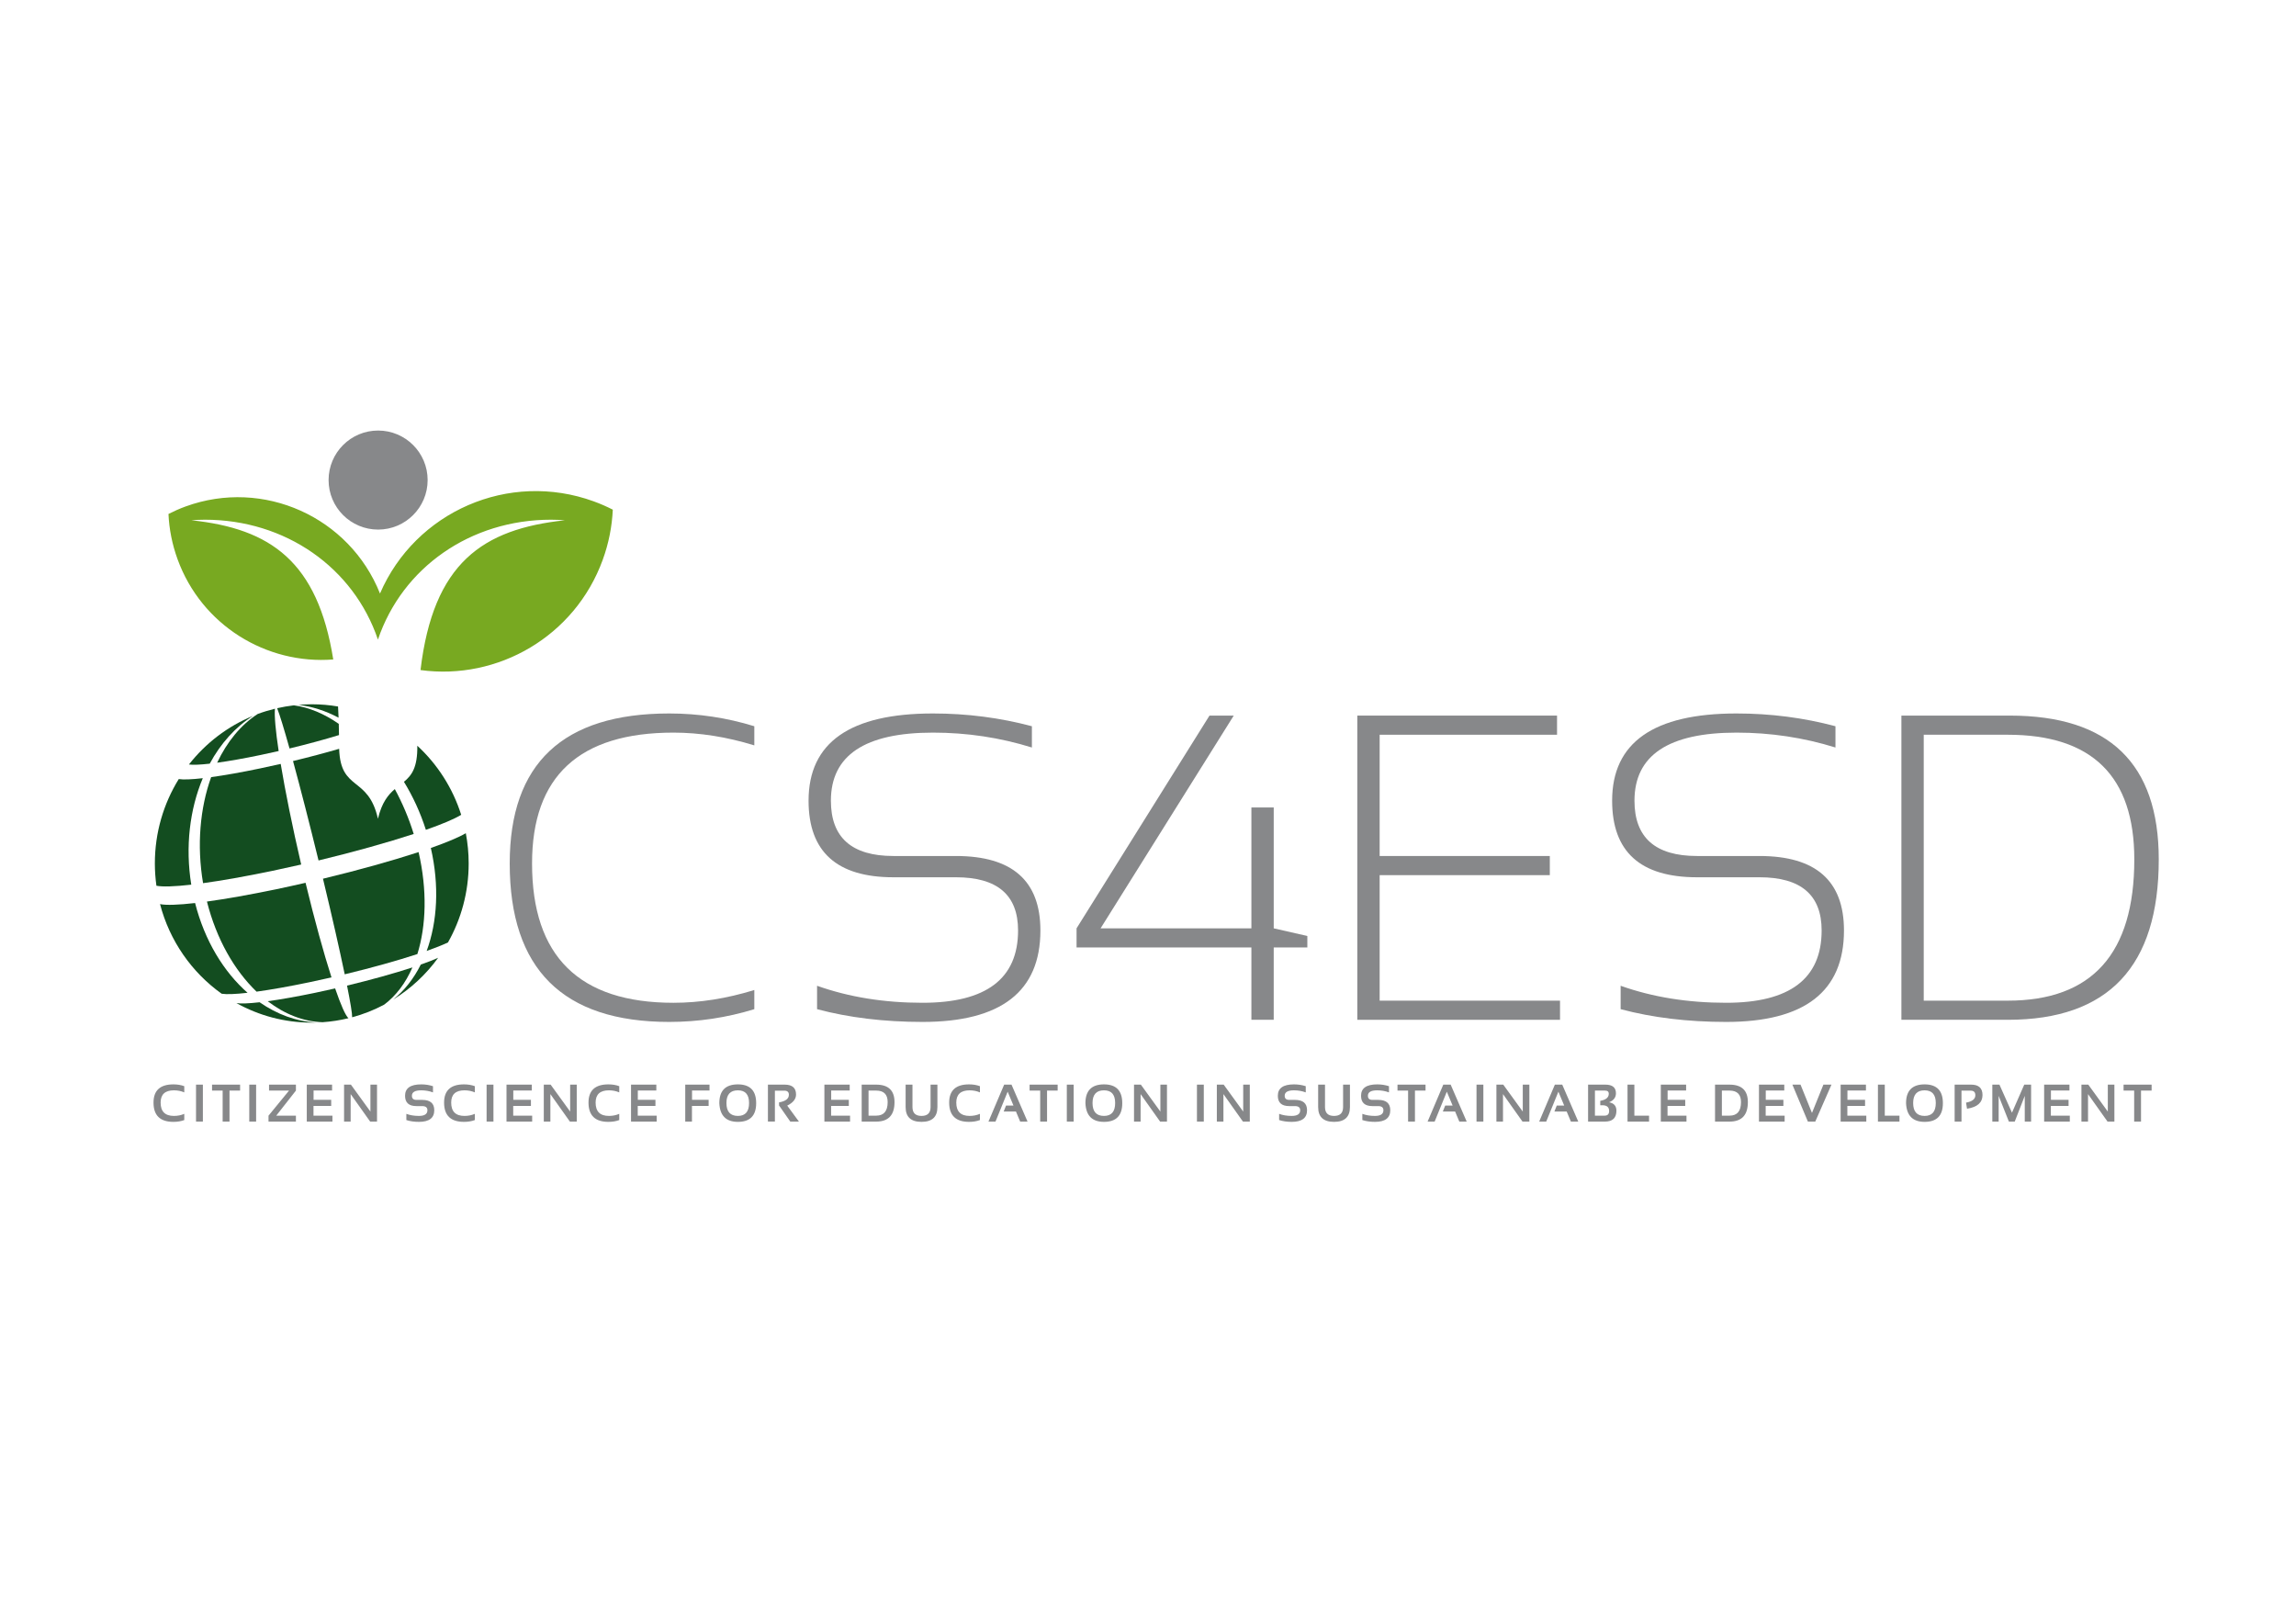<?xml version="1.0" encoding="utf-8"?>
<!-- Generator: Adobe Illustrator 14.0.0, SVG Export Plug-In . SVG Version: 6.00 Build 43363)  -->
<!DOCTYPE svg PUBLIC "-//W3C//DTD SVG 1.1//EN" "http://www.w3.org/Graphics/SVG/1.1/DTD/svg11.dtd">
<svg version="1.1" id="Layer_1" xmlns="http://www.w3.org/2000/svg" xmlns:xlink="http://www.w3.org/1999/xlink" x="0px" y="0px"
	 width="1190.55px" height="841.89px" viewBox="0 0 1190.55 841.89" enable-background="new 0 0 1190.55 841.89"
	 xml:space="preserve">
<path fill="#87888A" d="M221.743,248.884c0,14.184-11.503,25.679-25.683,25.679c-14.185,0-25.68-11.495-25.68-25.679
	c0-14.167,11.495-25.675,25.68-25.675C210.24,223.209,221.743,234.717,221.743,248.884z"/>
<g>
	<path fill="#87888A" d="M391.138,523.199c-14.338,4.412-29.044,6.617-44.116,6.617c-55.146,0-82.718-27.388-82.718-82.166
		c0-51.837,27.573-77.755,82.718-77.755c15.072,0,29.778,2.206,44.116,6.618v9.926c-14.338-4.412-28.309-6.617-41.91-6.617
		c-48.897,0-73.344,22.609-73.344,67.829c0,48.16,24.447,72.24,73.344,72.24c13.602,0,27.572-2.206,41.91-6.617V523.199z"/>
	<path fill="#87888A" d="M423.674,523.199v-12.132c16.544,5.883,34.778,8.823,54.705,8.823c33.013,0,49.521-12.499,49.521-37.499
		c0-18.38-10.736-27.572-32.205-27.572h-32.425c-29.337,0-44.006-13.235-44.006-39.705c0-30.146,21.507-45.219,64.521-45.219
		c17.646,0,34.741,2.206,51.285,6.618v11.029c-16.544-5.146-33.639-7.72-51.285-7.72c-35.293,0-52.94,11.765-52.94,35.293
		c0,19.118,10.809,28.676,32.426,28.676h32.425c29.189,0,43.786,12.868,43.786,38.602c0,31.617-20.368,47.425-61.101,47.425
		C458.452,529.816,440.218,527.611,423.674,523.199z"/>
	<path fill="#87888A" d="M660.468,528.714h-11.58v-37.499h-90.659v-9.926l68.931-110.291h12.573l-69.042,110.291h78.196v-62.646
		h11.58v62.646l17.426,3.971v5.955h-17.426V528.714z"/>
	<path fill="#87888A" d="M807.376,370.998v9.926h-91.982v62.866h88.232v9.927h-88.232v65.071h93.526v9.926H703.813V370.998H807.376z
		"/>
	<path fill="#87888A" d="M840.353,523.199v-12.132c16.543,5.883,34.777,8.823,54.704,8.823c33.013,0,49.521-12.499,49.521-37.499
		c0-18.38-10.736-27.572-32.205-27.572h-32.426c-29.337,0-44.006-13.235-44.006-39.705c0-30.146,21.507-45.219,64.521-45.219
		c17.646,0,34.741,2.206,51.285,6.618v11.029c-16.544-5.146-33.639-7.72-51.285-7.72c-35.293,0-52.939,11.765-52.939,35.293
		c0,19.118,10.809,28.676,32.425,28.676h32.426c29.189,0,43.785,12.868,43.785,38.602c0,31.617-20.367,47.425-61.101,47.425
		C875.13,529.816,856.896,527.611,840.353,523.199z"/>
	<path fill="#87888A" d="M985.937,528.714V370.998h56.248c51.468,0,77.204,24.854,77.204,74.557
		c0,55.44-26.103,83.159-78.307,83.159H985.937z M1041.082,518.788c43.747,0,65.623-24.411,65.623-73.233
		c0-43.086-21.876-64.63-65.623-64.63h-43.564v137.864H1041.082z"/>
</g>
<g>
	<path fill="#87888A" d="M95.552,580.688c-1.653,0.626-3.53,0.938-5.629,0.938c-6.881,0-10.321-3.328-10.321-9.985
		c0-6.3,3.44-9.449,10.321-9.449c2.1,0,3.976,0.313,5.629,0.938v3.217c-1.653-0.715-3.44-1.072-5.361-1.072
		c-4.602,0-6.903,2.122-6.903,6.366c0,4.603,2.301,6.902,6.903,6.902c1.921,0,3.708-0.356,5.361-1.072V580.688z"/>
	<path fill="#87888A" d="M105.2,562.325v19.167h-3.552v-19.167H105.2z"/>
	<path fill="#87888A" d="M124.498,562.325v3.083h-5.495v16.084h-3.552v-16.084h-5.496v-3.083H124.498z"/>
	<path fill="#87888A" d="M132.806,562.325v19.167h-3.552v-19.167H132.806z"/>
	<path fill="#87888A" d="M153.444,562.325v3.083l-10.2,13.001h10.2v3.083h-14.208v-3.083l10.643-13.001h-10.375v-3.083H153.444z"/>
	<path fill="#87888A" d="M172.192,562.325v3.056h-9.597v4.826h9.141v3.176h-9.181v5.026h9.824v3.083h-13.309v-19.167H172.192z"/>
	<path fill="#87888A" d="M178.409,581.492v-19.167h3.552l10.12,13.967v-13.967h3.417v19.167h-3.552l-10.12-14.261v14.261H178.409z"
		/>
	<path fill="#87888A" d="M210.706,580.688v-3.217c1.921,0.716,4.093,1.072,6.514,1.072c2.94,0,4.41-0.982,4.41-2.948
		c0-1.43-0.903-2.145-2.708-2.145h-3.002c-3.923,0-5.884-1.787-5.884-5.361c0-3.932,2.792-5.897,8.377-5.897
		c2.145,0,4.177,0.313,6.099,0.938v3.217c-1.921-0.715-3.954-1.072-6.099-1.072c-3.217,0-4.825,0.938-4.825,2.814
		c0,1.43,0.777,2.145,2.332,2.145h3.002c4.173,0,6.259,1.787,6.259,5.361c0,4.021-2.654,6.031-7.961,6.031
		C214.798,581.626,212.627,581.313,210.706,580.688z"/>
	<path fill="#87888A" d="M246.222,580.688c-1.653,0.626-3.53,0.938-5.629,0.938c-6.881,0-10.321-3.328-10.321-9.985
		c0-6.3,3.44-9.449,10.321-9.449c2.1,0,3.976,0.313,5.629,0.938v3.217c-1.653-0.715-3.44-1.072-5.361-1.072
		c-4.602,0-6.903,2.122-6.903,6.366c0,4.603,2.301,6.902,6.903,6.902c1.921,0,3.708-0.356,5.361-1.072V580.688z"/>
	<path fill="#87888A" d="M255.87,562.325v19.167h-3.552v-19.167H255.87z"/>
	<path fill="#87888A" d="M275.757,562.325v3.056h-9.597v4.826h9.141v3.176h-9.181v5.026h9.824v3.083h-13.309v-19.167H275.757z"/>
	<path fill="#87888A" d="M281.974,581.492v-19.167h3.552l10.12,13.967v-13.967h3.417v19.167h-3.552l-10.12-14.261v14.261H281.974z"
		/>
	<path fill="#87888A" d="M321.109,580.688c-1.653,0.626-3.53,0.938-5.629,0.938c-6.881,0-10.321-3.328-10.321-9.985
		c0-6.3,3.44-9.449,10.321-9.449c2.1,0,3.976,0.313,5.629,0.938v3.217c-1.653-0.715-3.44-1.072-5.361-1.072
		c-4.602,0-6.903,2.122-6.903,6.366c0,4.603,2.301,6.902,6.903,6.902c1.921,0,3.708-0.356,5.361-1.072V580.688z"/>
	<path fill="#87888A" d="M340.327,562.325v3.056h-9.597v4.826h9.141v3.176h-9.181v5.026h9.824v3.083h-13.309v-19.167H340.327z"/>
	<path fill="#87888A" d="M367.905,562.325v3.056h-9.061v4.826h8.605v3.176h-8.645v8.109h-3.485v-19.167H367.905z"/>
	<path fill="#87888A" d="M372.996,571.936c0-6.496,3.208-9.744,9.624-9.744c6.317,0,9.476,3.248,9.476,9.744
		c0,6.461-3.159,9.69-9.476,9.69C376.49,581.626,373.282,578.396,372.996,571.936z M382.62,578.543c3.86,0,5.791-2.229,5.791-6.688
		c0-4.388-1.93-6.581-5.791-6.581c-3.958,0-5.938,2.193-5.938,6.581C376.682,576.314,378.661,578.543,382.62,578.543z"/>
	<path fill="#87888A" d="M398.192,581.466v-19.141h8.712c3.914,0,5.871,1.711,5.871,5.134c0,2.314-1.523,4.23-4.57,5.75l6.072,8.283
		h-4.477l-5.831-8.351v-1.621c3.396-0.581,5.094-1.899,5.094-3.954c0-1.412-0.795-2.118-2.386-2.118h-4.865v16.018H398.192z"/>
	<path fill="#87888A" d="M440.595,562.325v3.056h-9.597v4.826h9.141v3.176h-9.181v5.026h9.824v3.083h-13.309v-19.167H440.595z"/>
	<path fill="#87888A" d="M446.812,581.492v-19.167h7.506c6.344,0,9.516,3.021,9.516,9.061c0,6.738-3.172,10.106-9.516,10.106
		H446.812z M454.317,578.409c3.976,0,5.964-2.341,5.964-7.023c0-3.985-1.988-5.978-5.964-5.978h-3.954v13.001H454.317z"/>
	<path fill="#87888A" d="M469.594,573.96v-11.635h3.552v11.635c0,3.056,1.563,4.583,4.691,4.583s4.691-1.527,4.691-4.583v-11.635
		h3.552v11.635c0,5.11-2.748,7.666-8.243,7.666C472.342,581.626,469.594,579.07,469.594,573.96z"/>
	<path fill="#87888A" d="M508.126,580.688c-1.653,0.626-3.53,0.938-5.629,0.938c-6.881,0-10.321-3.328-10.321-9.985
		c0-6.3,3.44-9.449,10.321-9.449c2.1,0,3.976,0.313,5.629,0.938v3.217c-1.653-0.715-3.44-1.072-5.361-1.072
		c-4.602,0-6.903,2.122-6.903,6.366c0,4.603,2.301,6.902,6.903,6.902c1.921,0,3.708-0.356,5.361-1.072V580.688z"/>
	<path fill="#87888A" d="M516.192,581.492h-3.646l8.136-19.167h3.82l8.31,19.167h-3.82l-2.185-5.228h-6.367l1.22-3.083h3.86
		l-3.016-7.197L516.192,581.492z"/>
	<path fill="#87888A" d="M548.424,562.325v3.083h-5.495v16.084h-3.552v-16.084h-5.496v-3.083H548.424z"/>
	<path fill="#87888A" d="M556.732,562.325v19.167h-3.552v-19.167H556.732z"/>
	<path fill="#87888A" d="M562.828,571.936c0-6.496,3.208-9.744,9.624-9.744c6.317,0,9.476,3.248,9.476,9.744
		c0,6.461-3.159,9.69-9.476,9.69C566.322,581.626,563.114,578.396,562.828,571.936z M572.452,578.543
		c3.86,0,5.791-2.229,5.791-6.688c0-4.388-1.93-6.581-5.791-6.581c-3.958,0-5.938,2.193-5.938,6.581
		C566.514,576.314,568.493,578.543,572.452,578.543z"/>
	<path fill="#87888A" d="M588.024,581.492v-19.167h3.552l10.12,13.967v-13.967h3.417v19.167h-3.552l-10.119-14.261v14.261H588.024z"
		/>
	<path fill="#87888A" d="M624.207,562.325v19.167h-3.552v-19.167H624.207z"/>
	<path fill="#87888A" d="M630.973,581.492v-19.167h3.552l10.119,13.967v-13.967h3.418v19.167h-3.552l-10.119-14.261v14.261H630.973z
		"/>
	<path fill="#87888A" d="M663.27,580.688v-3.217c1.921,0.716,4.092,1.072,6.514,1.072c2.939,0,4.41-0.982,4.41-2.948
		c0-1.43-0.903-2.145-2.708-2.145h-3.002c-3.923,0-5.885-1.787-5.885-5.361c0-3.932,2.793-5.897,8.378-5.897
		c2.145,0,4.177,0.313,6.098,0.938v3.217c-1.921-0.715-3.953-1.072-6.098-1.072c-3.217,0-4.825,0.938-4.825,2.814
		c0,1.43,0.777,2.145,2.332,2.145h3.002c4.173,0,6.26,1.787,6.26,5.361c0,4.021-2.654,6.031-7.962,6.031
		C667.361,581.626,665.19,581.313,663.27,580.688z"/>
	<path fill="#87888A" d="M683.506,573.96v-11.635h3.552v11.635c0,3.056,1.563,4.583,4.691,4.583c3.127,0,4.69-1.527,4.69-4.583
		v-11.635h3.553v11.635c0,5.11-2.748,7.666-8.243,7.666C686.253,581.626,683.506,579.07,683.506,573.96z"/>
	<path fill="#87888A" d="M706.423,580.688v-3.217c1.921,0.716,4.092,1.072,6.514,1.072c2.939,0,4.41-0.982,4.41-2.948
		c0-1.43-0.903-2.145-2.708-2.145h-3.002c-3.923,0-5.885-1.787-5.885-5.361c0-3.932,2.793-5.897,8.378-5.897
		c2.145,0,4.177,0.313,6.098,0.938v3.217c-1.921-0.715-3.953-1.072-6.098-1.072c-3.217,0-4.825,0.938-4.825,2.814
		c0,1.43,0.777,2.145,2.332,2.145h3.002c4.173,0,6.26,1.787,6.26,5.361c0,4.021-2.654,6.031-7.962,6.031
		C710.515,581.626,708.344,581.313,706.423,580.688z"/>
	<path fill="#87888A" d="M739.191,562.325v3.083h-5.496v16.084h-3.552v-16.084h-5.495v-3.083H739.191z"/>
	<path fill="#87888A" d="M743.906,581.492h-3.646l8.136-19.167h3.82l8.31,19.167h-3.819l-2.185-5.228h-6.367l1.22-3.083h3.86
		l-3.016-7.197L743.906,581.492z"/>
	<path fill="#87888A" d="M769.17,562.325v19.167h-3.552v-19.167H769.17z"/>
	<path fill="#87888A" d="M775.936,581.492v-19.167h3.552l10.119,13.967v-13.967h3.418v19.167h-3.552l-10.119-14.261v14.261H775.936z
		"/>
	<path fill="#87888A" d="M801.761,581.492h-3.646l8.136-19.167h3.82l8.31,19.167h-3.819l-2.185-5.228h-6.367l1.22-3.083h3.86
		l-3.016-7.197L801.761,581.492z"/>
	<path fill="#87888A" d="M823.472,581.492v-19.167h8.98c3.646,0,5.468,1.488,5.468,4.464c0,2.18-1.188,3.739-3.565,4.678
		c2.538,0.474,3.807,1.926,3.807,4.355c0,3.78-1.997,5.67-5.991,5.67H823.472z M832.022,578.409c1.573,0,2.359-0.804,2.359-2.412
		c0-1.993-1.175-2.989-3.525-2.989h-1.072v-2.292c2.949-0.491,4.424-1.725,4.424-3.699c0-1.072-0.662-1.608-1.984-1.608h-5.2v13.001
		H832.022z"/>
	<path fill="#87888A" d="M847.475,562.325v16.084h7.613v3.083h-11.165v-19.167H847.475z"/>
	<path fill="#87888A" d="M874.306,562.325v3.056h-9.598v4.826h9.142v3.176h-9.182v5.026h9.825v3.083h-13.31v-19.167H874.306z"/>
	<path fill="#87888A" d="M889.299,581.492v-19.167h7.506c6.344,0,9.517,3.021,9.517,9.061c0,6.738-3.173,10.106-9.517,10.106
		H889.299z M896.805,578.409c3.976,0,5.964-2.341,5.964-7.023c0-3.985-1.988-5.978-5.964-5.978h-3.954v13.001H896.805z"/>
	<path fill="#87888A" d="M925.204,562.325v3.056h-9.598v4.826h9.142v3.176h-9.182v5.026h9.825v3.083h-13.31v-19.167H925.204z"/>
	<path fill="#87888A" d="M949.675,562.325l-8.403,19.167h-3.82l-8.042-19.167h4.222l5.938,14.677l5.924-14.677H949.675z"/>
	<path fill="#87888A" d="M967.553,562.325v3.056h-9.598v4.826h9.142v3.176h-9.182v5.026h9.825v3.083h-13.31v-19.167H967.553z"/>
	<path fill="#87888A" d="M977.321,562.325v16.084h7.613v3.083H973.77v-19.167H977.321z"/>
	<path fill="#87888A" d="M988.35,571.936c0-6.496,3.207-9.744,9.623-9.744c6.317,0,9.477,3.248,9.477,9.744
		c0,6.461-3.159,9.69-9.477,9.69C991.843,581.626,988.635,578.396,988.35,571.936z M997.973,578.543c3.86,0,5.79-2.229,5.79-6.688
		c0-4.388-1.93-6.581-5.79-6.581c-3.959,0-5.938,2.193-5.938,6.581C992.035,576.314,994.014,578.543,997.973,578.543z"/>
	<path fill="#87888A" d="M1013.545,581.492v-19.167h8.578c3.913,0,5.87,1.801,5.87,5.401c0,3.905-2.676,6.269-8.028,7.091
		l-0.51-3.163c3.218-0.581,4.826-1.854,4.826-3.82c0-1.59-0.796-2.386-2.387-2.386h-4.798v16.044H1013.545z"/>
	<path fill="#87888A" d="M1033.085,581.492v-19.167h3.686l6.501,14.543l6.366-14.543h3.552v19.167h-3.283v-13.35l-5.201,13.35
		h-3.028l-5.309-13.35v13.35H1033.085z"/>
	<path fill="#87888A" d="M1073.077,562.325v3.056h-9.598v4.826h9.142v3.176h-9.182v5.026h9.825v3.083h-13.31v-19.167H1073.077z"/>
	<path fill="#87888A" d="M1079.294,581.492v-19.167h3.552l10.119,13.967v-13.967h3.418v19.167h-3.552l-10.119-14.261v14.261
		H1079.294z"/>
	<path fill="#87888A" d="M1115.682,562.325v3.083h-5.496v16.084h-3.552v-16.084h-5.495v-3.083H1115.682z"/>
</g>
<path fill="#134D20" d="M195.973,424.479c-5.044-22.484-19.406-13.941-20.113-36.262c-7.307,2.128-15.45,4.294-23.921,6.338
	c3.844,14.11,8.491,32.153,13.231,51.551c18.433-4.442,35.781-9.305,49.351-13.745c-2.567-8.284-5.895-16.097-9.8-23.262
	C201.316,412.017,197.977,416.022,195.973,424.479z"/>
<path fill="#134D20" d="M128.366,514.711c-12.376-10.902-22.238-27-27.206-46.538c-8.754,1.007-15.017,1.199-18.172,0.562
	c4.955,19.071,16.475,35.428,31.957,46.463C117.449,515.595,122.058,515.426,128.366,514.711z"/>
<path fill="#134D20" d="M99.181,458.656c-3.182-19.688-0.781-39.085,5.973-55.205c-5.867,0.667-10.148,0.823-12.467,0.455
	c-7.839,12.688-12.387,27.68-12.387,43.754c0,3.921,0.288,7.771,0.81,11.547C84.252,459.841,90.481,459.644,99.181,458.656z"/>
<path fill="#134D20" d="M167.474,455.567c4.713,19.582,8.62,36.813,11.274,49.559c14.075-3.389,27.315-7.095,37.678-10.5
	c4.603-14.754,5.148-33.223,0.627-52.856C203.417,446.235,185.985,451.109,167.474,455.567z"/>
<path fill="#134D20" d="M156.177,448.212c-4.525-19.441-8.216-37.718-10.625-52.166c-3.511,0.804-7.061,1.581-10.603,2.318
	c-9.844,2.063-18.485,3.586-25.463,4.538c-5.762,16.001-7.508,35.321-4.187,54.973c9.835-1.341,22.028-3.502,35.922-6.381
	C146.219,450.434,151.222,449.345,156.177,448.212z"/>
<path fill="#134D20" d="M175.785,381.094c-0.025-1.973-0.067-3.909-0.121-5.816c-7.496-5.213-15.403-8.564-23.28-9.603
	c-2.943,0.339-5.835,0.842-8.674,1.491c1.325,3.331,3.583,10.723,6.424,20.875C159.428,385.798,168.253,383.401,175.785,381.094z"/>
<path fill="#134D20" d="M112.588,395.424c6.166-0.842,13.815-2.181,22.523-4.002c3.138-0.667,6.271-1.343,9.382-2.054
	c-1.571-10.452-2.286-18.206-1.922-21.934c-3.054,0.746-6.047,1.646-8.956,2.73C124.843,375.831,117.696,384.63,112.588,395.424z"/>
<path fill="#134D20" d="M108.752,395.919c5.636-10.415,13.276-19.005,22.497-24.809c-13.152,5.383-24.592,14.147-33.286,25.236
	C100.065,396.632,103.758,396.486,108.752,395.919z"/>
<path fill="#134D20" d="M221.244,493.012c4.507-1.589,8.262-3.078,11.048-4.405c6.817-12.069,10.733-26.04,10.733-40.946
	c0-5.368-0.522-10.609-1.487-15.692c-3.659,2.15-9.965,4.791-18.134,7.659C227.894,459.253,226.783,477.932,221.244,493.012z"/>
<path fill="#134D20" d="M209.463,405.323c4.633,7.563,8.511,15.931,11.369,24.905c8.335-2.922,14.716-5.598,18.311-7.785
	c-4.398-13.916-12.343-26.213-22.75-35.819C216.56,397.967,213.429,402.034,209.463,405.323z"/>
<path fill="#134D20" d="M143.407,460.991c-13.966,2.897-26.218,5.065-36.102,6.416c4.946,19.54,14.25,35.699,25.735,46.714
	c7.504-1.034,16.818-2.676,27.425-4.89c3.818-0.788,7.632-1.632,11.424-2.501c-3.989-12.42-8.707-29.475-13.452-49.048
	C153.452,458.833,148.427,459.931,143.407,460.991z"/>
<path fill="#134D20" d="M203.897,518.204c9.091-5.61,17.003-12.983,23.295-21.642c-2.391,1.083-5.424,2.27-9.002,3.523
	C214.537,507.37,209.71,513.525,203.897,518.204z"/>
<path fill="#134D20" d="M213.853,501.562c-9.316,3.046-21.241,6.371-33.902,9.426c1.766,8.796,2.712,14.6,2.652,16.418
	c5.796-1.562,11.332-3.762,16.543-6.511C205.313,516.317,210.294,509.697,213.853,501.562z"/>
<path fill="#134D20" d="M122.615,520.062c11.593,6.444,24.897,10.115,39.049,10.115c0.82,0,1.63-0.038,2.444-0.063
	c-10.329-0.491-20.418-4.186-29.492-10.497C129.001,520.255,124.884,520.412,122.615,520.062z"/>
<path fill="#134D20" d="M163.498,514.691c-9.546,1.984-17.92,3.458-24.678,4.39c8.799,6.73,18.551,10.57,28.416,10.882
	c4.601-0.316,9.094-1.018,13.453-2.077c-1.552-1.389-3.968-6.871-6.913-15.45C170.371,513.218,166.93,513.972,163.498,514.691z"/>
<path fill="#134D20" d="M175.29,366.282c-4.43-0.759-8.982-1.157-13.625-1.157c-2.341,0-4.652,0.124-6.942,0.32
	c7.065,0.781,14.095,3.07,20.835,6.636C175.483,370.113,175.395,368.179,175.29,366.282z"/>
<path fill="#78A921" d="M307.893,259.936c-44.029-16.035-92.539,5.29-110.854,47.776c-15.805-39.656-60.388-59.847-100.794-45.139
	c-3.085,1.125-6.045,2.442-8.887,3.894c0.356,7.831,1.896,15.736,4.715,23.485c12.466,34.253,46.073,54.671,80.724,51.945
	c-8.082-50.678-32.406-67.857-73.566-72.162c2.312-0.183,4.649-0.295,7.005-0.295c41.697,0,77.076,24.727,89.731,62.157
	c12.664-37.43,48.042-62.157,89.735-62.157c2.412,0,4.807,0.113,7.188,0.304c-42.668,4.52-68.243,22.131-74.844,77.65
	c40.135,5.47,80.051-17.496,94.469-57.112c3.138-8.604,4.833-17.353,5.241-26.049C314.599,262.626,311.313,261.174,307.893,259.936z
	"/>
</svg>
